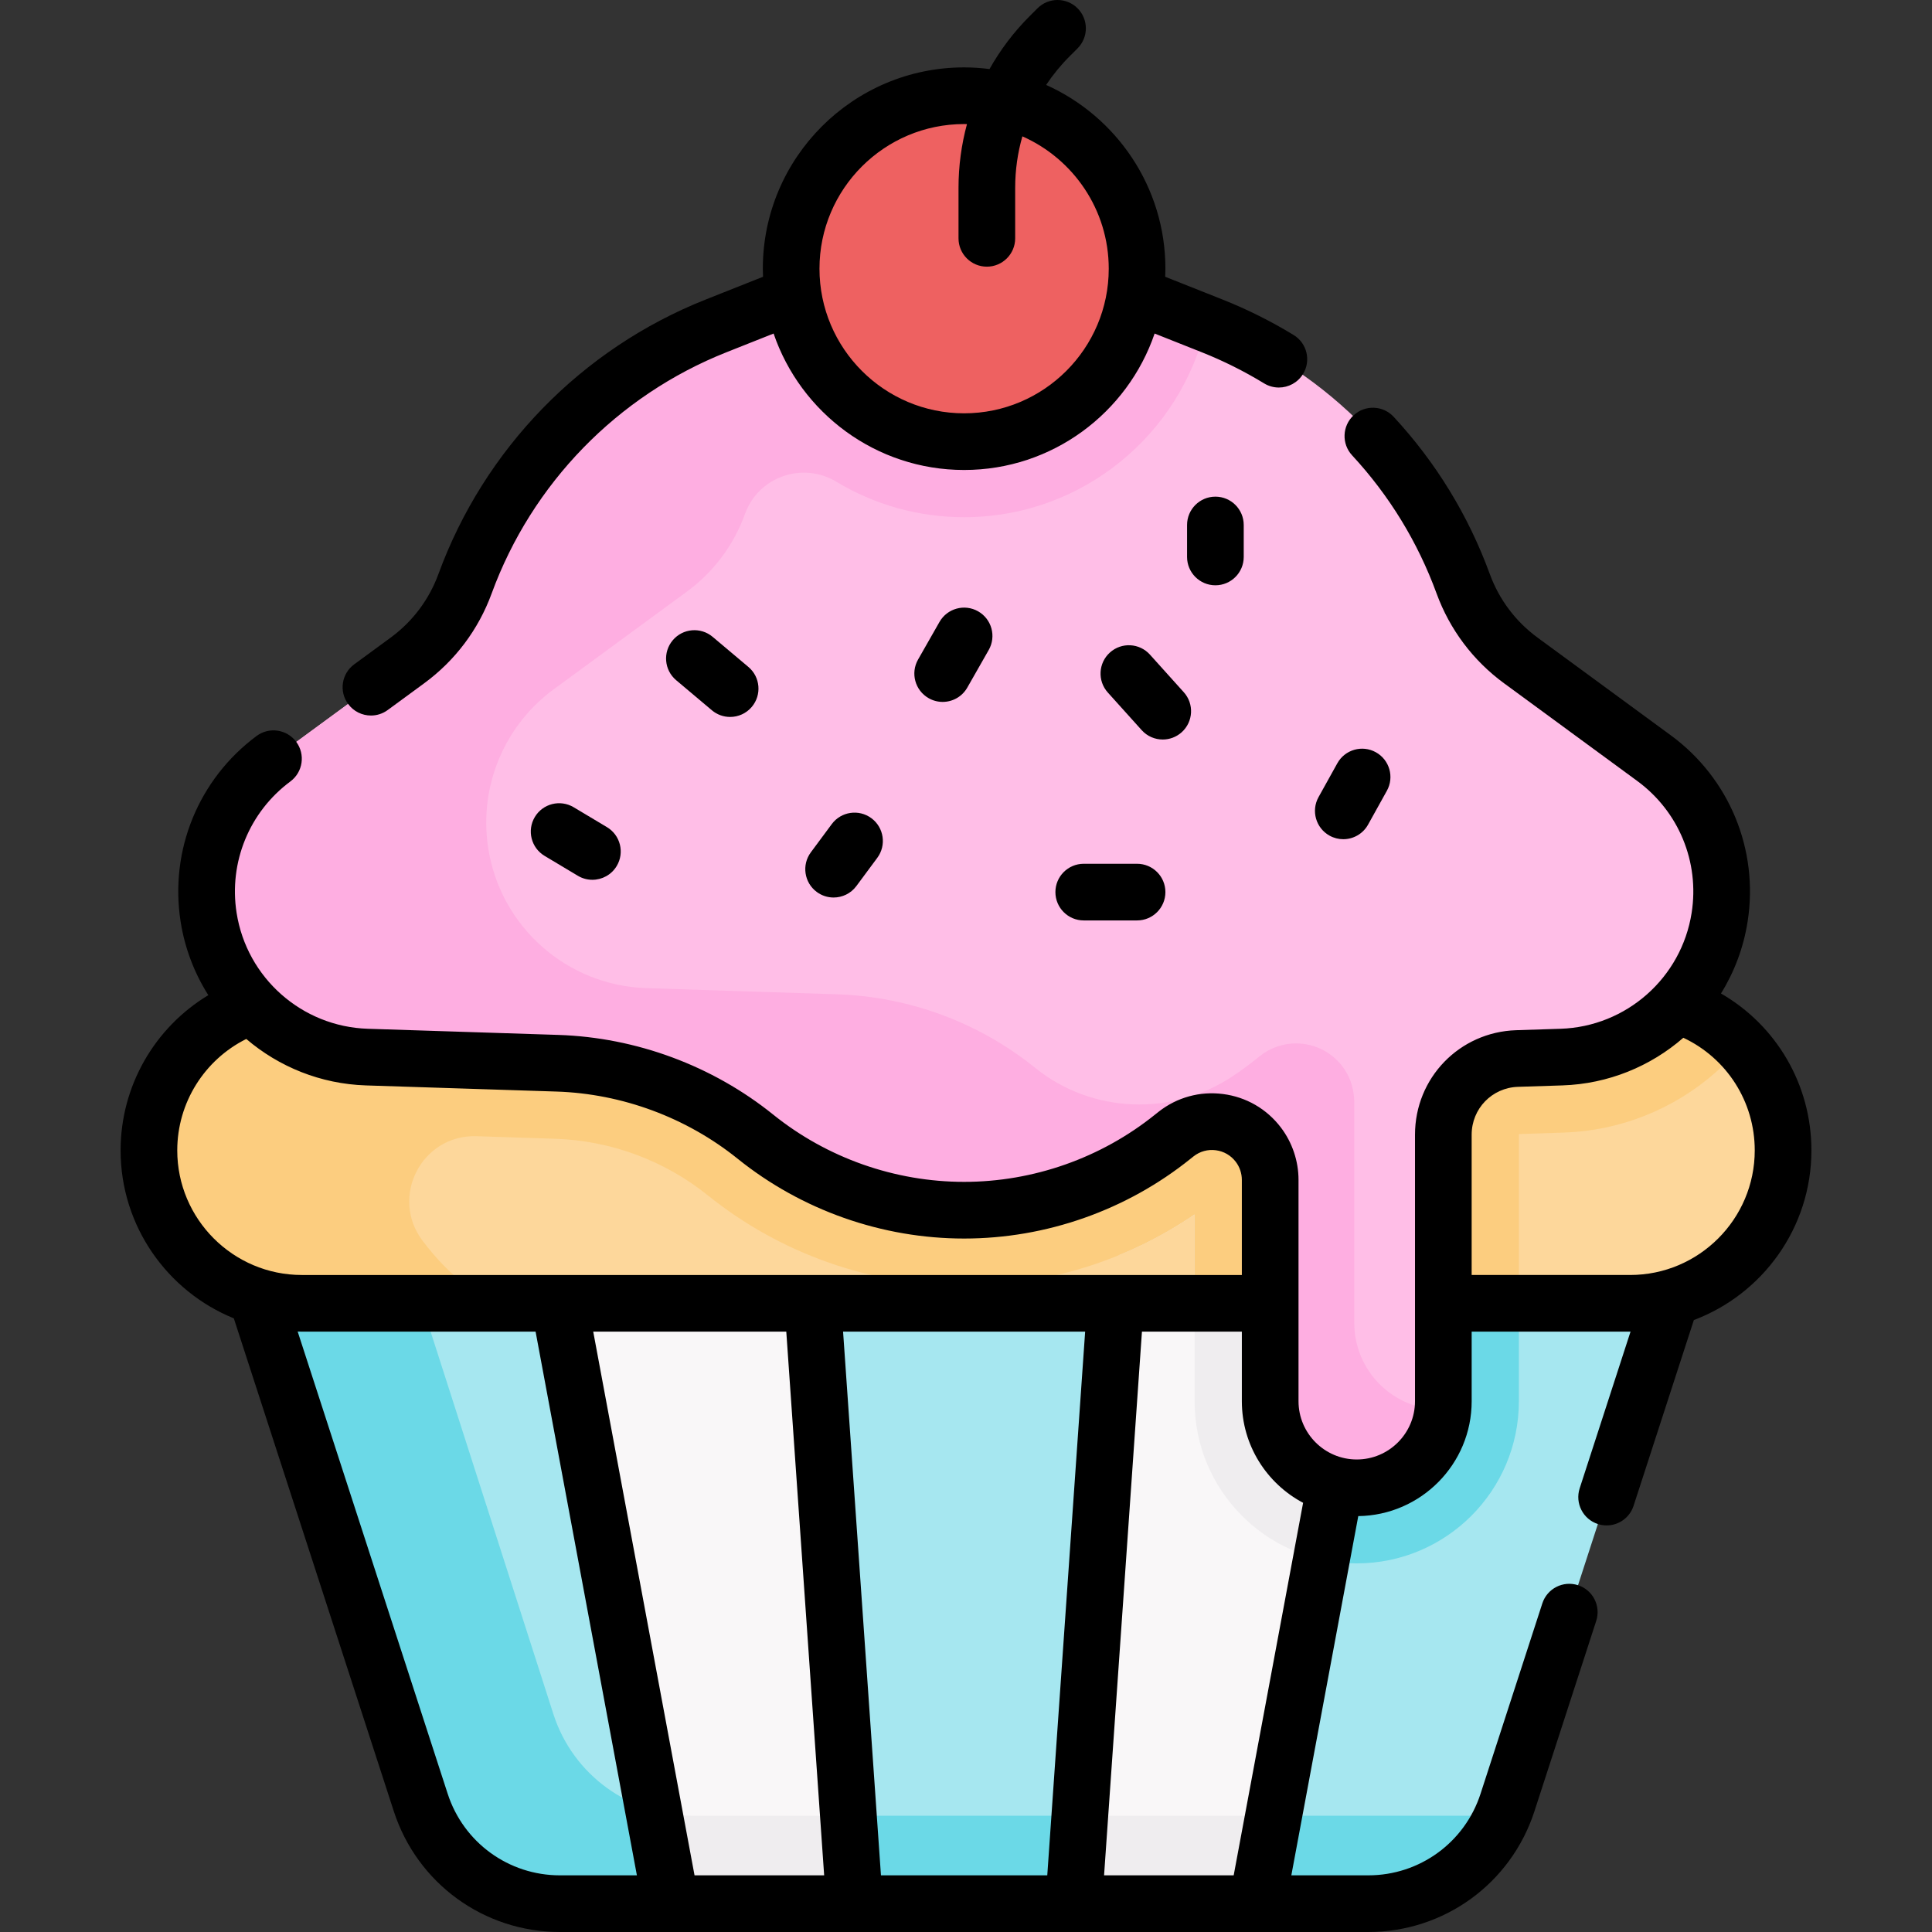 <svg id="Capa_1" enable-background="new 0 0 511.453 511.453" height="512" viewBox="0 0 511.453 511.453" width="512" xmlns="http://www.w3.org/2000/svg"><rect x="0" y="0" width="511.453" height="511.453" fill="#333333" stroke="none"/><g><g><g id="XMLID_245_"><g><path d="m297.996 300.588h-87l-23.958 27.401 18.66 154.543 20.518 21.426h58.02l24.278-10.43 16.8-142.573z" fill="#a6e7f0"/><path d="m371.346 300.588-29.287 29.896-29.664 155.876 20.431 17.599h29.4c16.79 0 31.66-10.82 36.85-26.79l42.89-132.14 13.79-44.44h-84.41z" fill="#a6e7f0"/><g fill="#6bd9e7"><path d="m328.825 401.301c8.104 8.104 18.88 12.568 30.342 12.568 23.666 0 42.92-19.254 42.92-42.92v-70.36h-30.74l-29.287 29.896-13.437 70.605c.069.068.132.141.202.211z"/><path d="m205.474 480.673.224 1.859 20.518 21.426h58.02l24.278-10.43 1.515-12.855z"/><path d="m397.383 480.673h-83.906l-1.082 5.687 20.431 17.599h29.4c15.532 0 29.414-9.263 35.517-23.292-.12 0-.239.006-.36.006z"/></g><path d="m371.346 300.588-17.88 92.56-20.64 110.81h-48.59l11.07-158.93 2.69-44.44z" fill="#f9f7f8"/><path d="m161.201 311.721-20.605-11.133h-85.9l56.68 176.58c5.19 15.97 20.06 26.79 36.85 26.79h29.41l17.536-45.349z" fill="#a6e7f0"/><path d="m183.383 480.673c-16.79 0-31.66-10.82-36.85-26.79l-49.205-153.295h-42.632l56.68 176.58c5.19 15.97 20.06 26.79 36.85 26.79h29.41l9.004-23.285z" fill="#6bd9e7"/><path d="m215.146 345.028 11.07 158.93h-48.58l-29.62-158.93-7.42-44.44h70.4z" fill="#f9f7f8"/><path d="m285.858 480.673-1.622 23.285h48.59l4.338-23.285z" fill="#efedef"/><path d="m183.383 480.673c-3.562 0-7.035-.492-10.35-1.411l4.603 24.696h48.58l-1.622-23.285z" fill="#efedef"/></g></g><g><path d="m443.919 265.986c16.305 5.23 28.11 20.51 28.11 38.552 0 22.36-18.126 40.486-40.486 40.486h-351.633c-22.36 0-40.486-18.126-40.486-40.486 0-17.759 11.439-32.836 27.347-38.294l121.788-22.58h215.628z" fill="#fdd79b"/></g><g><g id="XMLID_244_"><g><path d="m297.996 300.588-1.921 31.734c7.064-2.881 13.837-6.491 20.171-10.814v49.441c0 11.462 4.467 22.241 12.578 30.352 5.848 5.848 13.091 9.788 20.975 11.535l3.667-19.688 17.88-92.56z" fill="#efedef"/><path d="m443.919 265.986-39.734-22.322h-158.958-56.669l-99.083 18.37-22.705 4.21c-15.908 5.458-27.347 20.535-27.347 38.294 0 22.36 18.126 40.486 40.486 40.486h56.669c-9.309 0-17.867-7.566-24.673-16.51-8.813-11.58-.3-28.199 14.244-27.728 10.965.355 20.759.672 20.759.672 7.35.238 14.576 1.656 21.477 4.214 6.911 2.562 13.316 6.196 19.042 10.808 19.151 15.411 43.229 23.898 67.798 23.898 21.751 0 43.117-6.651 61.02-18.871v23.516h85.84v-44.643c0-.093.074-.17.167-.173l11.739-.38c14.811-.479 29.088-6.146 40.224-15.977 2.461-2.179 4.727-4.546 6.807-7.055-4.64-4.927-10.502-8.692-17.103-10.809z" fill="#fccd7f"/><path d="m437.846 200.688c13.21 9.69 19.92 25.94 17.38 42.13-1.62 10.4-6.84 19.48-14.27 26.06-7.43 6.56-17.09 10.62-27.61 10.96l-11.74.38c-10.88.35-19.52 9.27-19.52 20.16v70.57c0 12.66-10.26 22.92-22.92 22.92-6.32 0-12.06-2.57-16.2-6.71-4.15-4.15-6.72-9.88-6.72-16.21v-58.61c0-3.37-1.1-6.64-3.14-9.32-3.04-3.99-7.63-6.09-12.28-6.09-3.32 0-6.66 1.07-9.47 3.27-.29.23-.58.47-.87.7-16.13 12.98-35.7 19.48-55.26 19.48s-39.13-6.5-55.26-19.48c-7.45-6-15.78-10.7-24.63-13.98s-18.23-5.14-27.78-5.45l-50.45-1.63c-21.04-.68-38.63-16.22-41.88-37.02-.36-2.27-.53-4.54-.53-6.8 0-13.82 6.55-27 17.91-35.33l35.25-25.85c6.97-5.12 12.28-12.17 15.25-20.29 5.7-15.59 14.59-29.59 25.92-41.23 11.32-11.64 25.08-20.92 40.51-27.04l19.7-7.82 40.32-10.55 51.66 10.55 19.7 7.82c30.86 12.25 55.03 37.09 66.43 68.27 1.48 4.06 3.56 7.85 6.12 11.27 2.58 3.42 5.64 6.46 9.13 9.02z" fill="#ffbee7"/></g></g></g><path d="m381.437 373.158c-6.32 0-12.06-2.57-16.2-6.71-4.15-4.15-6.72-9.88-6.72-16.21v-58.255c0-3.206-.861-6.388-2.675-9.032-3.024-4.407-7.851-6.733-12.745-6.733-3.32 0-6.66 1.07-9.47 3.27-.29.23-.58.47-.87.7-2.115 1.702-4.289 3.291-6.515 4.769-15.956 10.59-37.059 9.831-52.02-2.124-.078-.062-.156-.125-.234-.187-7.45-6-15.78-10.7-24.63-13.98s-18.23-5.14-27.78-5.45l-50.45-1.63c-21.04-.68-38.63-16.22-41.88-37.02-.36-2.27-.53-4.54-.53-6.8 0-13.82 6.55-27 17.91-35.33l35.25-25.85c6.97-5.12 12.28-12.17 15.25-20.29.046-.125.092-.25.138-.375 3.615-9.773 15.234-13.76 24.16-8.384 9.881 5.952 21.445 9.379 33.8 9.379 31.279 0 57.511-21.949 64.149-51.249l-18.159-7.208-51.66-10.55-40.32 10.55-19.7 7.82c-15.43 6.12-29.19 15.4-40.51 27.04-11.33 11.64-20.22 25.64-25.92 41.23-2.97 8.12-8.28 15.17-15.25 20.29l-35.25 25.85c-11.36 8.33-17.91 21.51-17.91 35.33 0 2.26.17 4.53.53 6.8 3.25 20.8 20.84 36.34 41.88 37.02l50.45 1.63c9.55.31 18.93 2.17 27.78 5.45s17.18 7.98 24.63 13.98c16.13 12.98 35.7 19.48 55.26 19.48s39.13-6.5 55.26-19.48c.26-.207.521-.42.781-.629.03-.024.059-.048.089-.071 2.81-2.2 6.15-3.27 9.47-3.27 4.894 0 9.721 2.326 12.745 6.733 1.814 2.643 2.675 5.826 2.675 9.032v58.255c0 6.33 2.57 12.06 6.72 16.21 4.14 4.14 9.88 6.71 16.2 6.71 11.919 0 21.707-9.103 22.813-20.732-.181.003-.36.021-.542.021z" fill="#feaee1"/><circle cx="255.226" cy="71.128" fill="#ee6161" r="45.788"/></g><g><path d="m98.204 189.42c1.54 0 3.093-.473 4.429-1.453l9.663-7.085c8.188-6.004 14.361-14.219 17.851-23.757 10.662-29.143 33.319-52.423 62.161-63.872l12.485-4.956c7.163 20.982 27.057 36.119 50.433 36.119s43.271-15.137 50.433-36.119l12.485 4.956c5.677 2.254 11.23 5.026 16.505 8.241 1.219.743 2.565 1.096 3.896 1.096 2.53 0 4.999-1.28 6.412-3.598 2.155-3.537 1.035-8.152-2.502-10.308-5.997-3.654-12.313-6.807-18.776-9.373l-15.219-6.041c.028-.711.054-1.424.054-2.142 0-21.651-12.987-40.314-31.573-48.645 1.798-2.699 3.876-5.24 6.221-7.585l2.096-2.096c2.929-2.929 2.929-7.678 0-10.606-2.929-2.929-7.678-2.929-10.606 0l-2.096 2.096c-4.218 4.218-7.76 8.927-10.608 13.987-2.203-.279-4.443-.439-6.721-.439-29.383 0-53.288 23.905-53.288 53.288 0 .718.026 1.43.054 2.142l-15.219 6.041c-32.811 13.024-58.584 39.507-70.714 72.659-2.47 6.751-6.839 12.565-12.634 16.815l-9.663 7.086c-3.34 2.449-4.063 7.143-1.613 10.483 1.47 2.004 3.746 3.066 6.054 3.066zm157.022-156.58c.254 0 .504.014.757.019-1.465 5.425-2.238 11.074-2.238 16.845v13.39c0 4.142 3.358 7.5 7.5 7.5s7.5-3.358 7.5-7.5v-13.39c0-4.671.658-9.238 1.908-13.608 13.448 5.946 22.861 19.406 22.861 35.031 0 21.112-17.176 38.288-38.288 38.288s-38.288-17.176-38.288-38.288c.001-21.111 17.177-38.287 38.288-38.287z"/><path d="m479.53 304.538c0-17.448-9.305-33.098-23.938-41.533 3.514-5.676 5.964-12.104 7.049-19.029 2.982-19.037-4.818-37.941-20.357-49.336l-35.256-25.855c-5.796-4.25-10.165-10.063-12.634-16.814-5.672-15.504-14.235-29.51-25.452-41.628-2.813-3.04-7.558-3.223-10.599-.41-3.04 2.813-3.224 7.559-.41 10.599 9.86 10.653 17.388 22.965 22.374 36.594 3.49 9.538 9.663 17.752 17.851 23.756l35.255 25.854c10.998 8.066 16.519 21.446 14.409 34.919-2.697 17.221-17.299 30.128-34.721 30.69l-11.733.378c-15.016.485-26.779 12.634-26.779 27.657v70.566c0 8.502-6.917 15.418-15.418 15.418s-15.419-6.917-15.419-15.418v-58.609c0-4.979-1.66-9.903-4.675-13.866-3.745-4.921-9.185-8.065-15.318-8.853-6.123-.789-12.168.875-17.024 4.68-.32.251-.638.503-.953.757-14.275 11.49-32.229 17.818-50.555 17.818s-36.279-6.328-50.555-17.818c-16.065-12.932-36.264-20.419-56.877-21.084l-50.442-1.627c-17.421-.562-32.024-13.469-34.721-30.69-2.095-13.375 3.36-26.703 14.235-34.78 3.325-2.47 4.019-7.168 1.549-10.493s-7.168-4.018-10.493-1.549c-15.364 11.413-23.07 30.243-20.11 49.144 1.113 7.107 3.67 13.688 7.334 19.472-14.198 8.553-23.222 24.035-23.222 41.09 0 20.091 12.416 37.327 29.973 44.465l42.35 130.484c6.206 19.12 23.88 31.966 43.982 31.966h213.996c20.102 0 37.776-12.846 43.982-31.966l16.355-50.393c1.279-3.94-.879-8.17-4.818-9.449-3.942-1.278-8.17.879-9.449 4.818l-16.355 50.393c-4.192 12.917-16.134 21.597-29.714 21.597h-20.376l17.721-95.099c16.589-.215 30.019-13.769 30.019-30.408v-18.422h41.955c.034 0 .067-.002.1-.003l-13.464 41.484c-1.279 3.94.879 8.17 4.818 9.449.77.25 1.55.368 2.317.368 3.163 0 6.103-2.016 7.132-5.187l15.962-49.181c18.161-6.84 31.119-24.39 31.119-44.916zm-432.606 0c0-12.621 7.197-23.977 18.273-29.498 8.62 7.367 19.67 11.91 31.673 12.298l50.442 1.627c17.379.561 34.41 6.874 47.955 17.777 16.931 13.628 38.225 21.133 59.96 21.133s43.029-7.505 59.961-21.134c.266-.214.533-.426.8-.635 1.668-1.309 3.751-1.879 5.858-1.608 2.12.272 3.999 1.359 5.292 3.059 1.04 1.366 1.612 3.065 1.612 4.783v25.187h-248.84c-18.189-.003-32.986-14.8-32.986-32.989zm186.289 191.915-10.027-143.929h64.082l-10.027 143.929zm-49.35 0-26.819-143.929h51.106l10.027 143.929zm-65.349-21.596-39.713-122.361c.37.008.737.028 1.108.028h61.876l26.819 143.929h-20.377c-13.579 0-25.521-8.679-29.713-21.596zm173.764 21.596 10.027-143.929h26.446v18.422c0 11.645 6.581 21.777 16.216 26.888l-18.377 98.619zm139.265-158.929h-41.955v-37.144c0-6.88 5.387-12.443 12.262-12.665l11.733-.378c12.174-.393 23.37-5.057 32.043-12.611 11.453 5.386 18.903 16.873 18.903 29.811.001 18.19-14.797 32.987-32.986 32.987z"/><path d="m188.659 168.592c-3.169-2.669-7.9-2.262-10.568.906s-2.263 7.9.906 10.568l9.46 7.966c1.407 1.185 3.122 1.763 4.827 1.763 2.136 0 4.257-.908 5.741-2.669 2.668-3.168 2.263-7.9-.906-10.568z"/><path d="m248.71 164.641-5.674 9.958c-2.05 3.599-.795 8.179 2.804 10.229 1.172.667 2.447.985 3.706.985 2.607 0 5.14-1.361 6.523-3.789l5.674-9.958c2.05-3.599.795-8.179-2.804-10.229s-8.177-.795-10.229 2.804z"/><path d="m321.749 154.942c4.142 0 7.5-3.358 7.5-7.5v-8.465c0-4.142-3.358-7.5-7.5-7.5s-7.5 3.358-7.5 7.5v8.465c0 4.142 3.358 7.5 7.5 7.5z"/><path d="m313.382 183.253-8.962-9.958c-2.771-3.08-7.513-3.329-10.592-.558s-3.329 7.513-.558 10.592l8.962 9.958c1.481 1.646 3.525 2.483 5.577 2.483 1.788 0 3.582-.635 5.015-1.925 3.08-2.771 3.329-7.513.558-10.592z"/><path d="m301.014 228.664h-14.119c-4.142 0-7.5 3.358-7.5 7.5s3.358 7.5 7.5 7.5h14.119c4.142 0 7.5-3.358 7.5-7.5s-3.358-7.5-7.5-7.5z"/><path d="m220.192 218.16-5.536 7.469c-2.466 3.328-1.769 8.025 1.559 10.492 1.343.995 2.908 1.475 4.46 1.475 2.294 0 4.56-1.049 6.031-3.034l5.536-7.469c2.466-3.328 1.769-8.025-1.559-10.492s-8.024-1.769-10.491 1.559z"/><path d="m151.868 213.7c-3.557-2.126-8.161-.969-10.287 2.586s-.968 8.16 2.586 10.287l8.807 5.268c1.207.721 2.533 1.064 3.843 1.064 2.551 0 5.039-1.302 6.444-3.651 2.126-3.555.968-8.16-2.586-10.287z"/><path d="m351.965 221.216c1.153.641 2.403.945 3.635.945 2.636 0 5.192-1.392 6.563-3.859l4.979-8.962c2.012-3.621.707-8.187-2.914-10.198-3.62-2.012-8.187-.708-10.198 2.914l-4.979 8.962c-2.012 3.62-.707 8.186 2.914 10.198z"/></g></g></svg>
